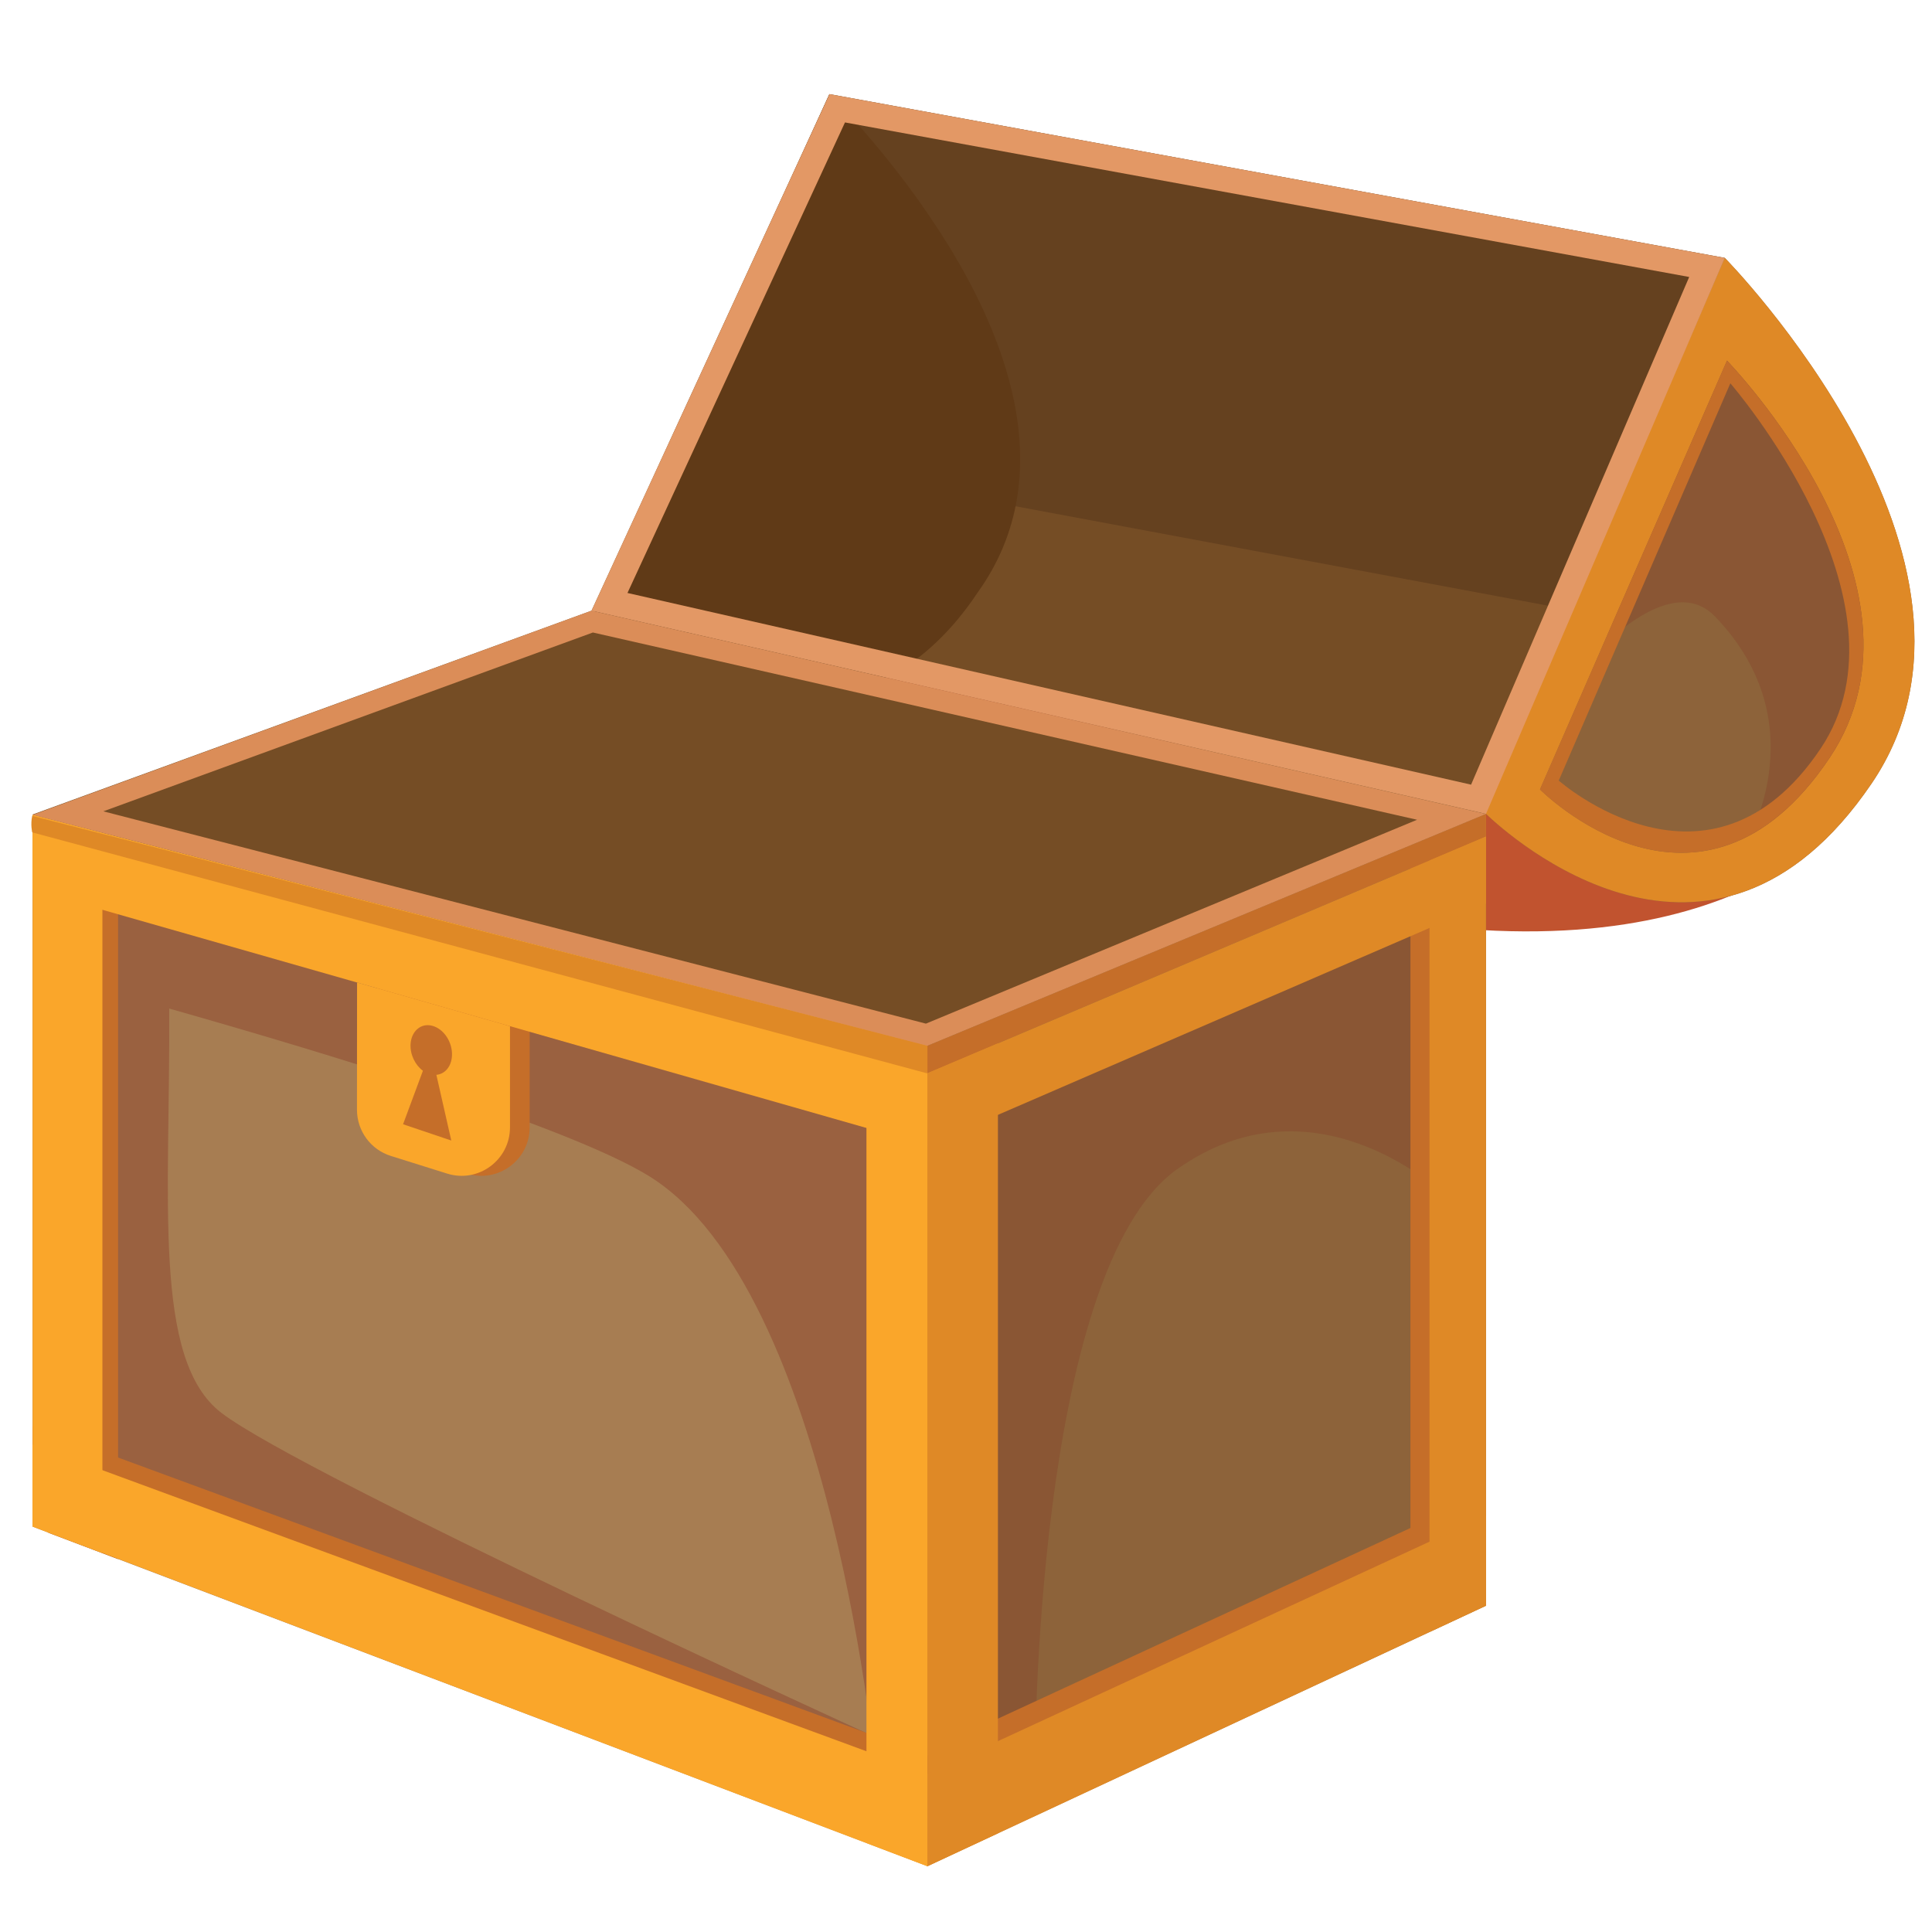 <svg enable-background="new 0 0 226.77 226.77" viewBox="0 0 226.77 226.77" xmlns="http://www.w3.org/2000/svg"><path d="m216.78 95.64s-14.34 20.9-60.67 11.04c-14.19-3.02-82.47-16.25-82.47-16.25l-4.22-18.74z" fill="#c1532f"/><path d="m69.43 71.68 27.93-60.63 105.09 19.22-28.03 65.26z" fill="#754d25"/><path d="m97.36 11.05-18.76 40.79 106.08 19.81 17.77-41.38z" fill="#412312" opacity=".29"/><path d="m109.67 26.23c-5.94-8.99-12.32-15.18-12.32-15.18l-28.16 61.81c14.06 12.87 33.95 14.16 45.49-3.21 10.29-14.2 2.98-31.43-5.01-43.42z" fill="#603a17"/><path d="m69.39 71.98-.03 80.54 104.99 35.98v-93.16z" fill="#754d25"/><path d="m3.86 95.59v83.54l65.57-26.61v-80.84z" fill="#754d25"/><path d="m108.85 123.1v95.93l65.57-30.56v-92.83z" fill="#8d633a"/><path d="m167.79 106c-2.04.87-57.2 23.4-57.2 23.4l2.39 81.74 8.5-3.67s-.14-58.31 16.7-70.24c15.9-11.27 30.68 2.48 30.68 2.48z" fill="#7f281e" opacity=".21"/><path d="m108.86 216.42 65.56-30.58v-10.59l-65.56 30.3z" fill="#c56e29"/><path d="m172.18 96.52-6.63 2.77v93.15l6.63-3.09z" fill="#c56e29"/><path d="m174.42 95.64-6.63 2.77v93.15l6.63-3.09z" fill="#df8926"/><path d="m108.85 123.1v95.93l8.27-3.85v-95.54z" fill="#df8926"/><path d="m3.83 95.64v83.55l105.02 39.84v-95.93z" fill="#a77d52"/><path d="m9.76 177.89 91.9 33.1v-7.59s-66.02-30.17-75.67-37.56c-8.15-6.23-5.99-25.09-6.13-47.46 17.53 4.97 46.75 13.76 56.31 19.66 21.6 13.33 26.71 70.69 26.71 70.69v-81.63l-93.95-24.5z" fill="#7f281e" opacity=".33"/><path d="m44.22 115.32-.01 14.94c0 2.48 1.61 4.68 3.98 5.42l6.6 2.07c3.66 1.15 7.38-1.59 7.38-5.42v-11.88z" fill="#c56e29"/><path d="m5.68 96.36-.01.04v83.51l8.19 3.1v-84.51z" fill="#c56e29"/><path d="m108.85 123.1v95.93l8.27-3.85v-95.54z" fill="#df8926"/><path d="m3.83 167.39v9.61l105.03 39.9v-10.87z" fill="#c56e29"/><g fill="#faa62a"><path d="m108.85 123.1-7.15-1.87v95.09l7.15 2.71z"/><path d="m3.83 95.64v8.81l105.03 29.99v-11.75z"/><path d="m3.83 169.55v9.61l105.03 39.9v-10.87z"/><path d="m3.84 95.64-.01.04v83.51l8.19 3.1v-84.51z"/></g><path d="m108.99 122.74-.15 3.25-105.06-28.29s-.22-.94 0-1.93z" fill="#df8926"/><path d="m108.86 122.74v3.23l65.56-27.78v-2.66z" fill="#c56e29"/><path d="m108.86 125.97 65.56-27.78v7.86l-65.56 28.39z" fill="#df8926"/><path d="m3.83 95.64v.04l.01-.04z" fill="#a77d52"/><path d="m108.86 219.06 65.56-30.59v-10.58l-65.56 30.3z" fill="#df8926"/><path d="m41.91 115.32-.01 14.94c0 2.48 1.61 4.68 3.98 5.42l6.6 2.07c3.66 1.15 7.38-1.59 7.38-5.42v-11.88z" fill="#faa62a"/><path d="m52.97 133.87-1.75-7.71c1-.09 1.76-.96 1.83-2.23.09-1.59-.96-3.18-2.32-3.53-1.33-.35-2.46.64-2.54 2.18-.06 1.22.55 2.44 1.45 3.1l-2.33 6.28z" fill="#c56e29"/><path d="m69.43 71.68-65.59 23.96 105.02 27.11 65.56-27.21zm39.25 48.47-96.55-24.92 57.46-20.99 96.74 21.98z" fill="#db8d58"/><path d="m174.18 95.39 28.27-65.12s35.01 35.55 17.22 61.71c-18.79 27.63-42.62 6.07-45.25 3.55-.16-.15-.24-.14-.24-.14z" fill="#8d633a"/><path d="m217.5 90.46c14.07-24.48-17.19-55.03-17.19-55.03l-20.68 50.23s14.35-20.95 21.7-13.27c12.55 13.09 3.07 27.64 3.07 27.64s7.06.95 13.1-9.57z" fill="#7f281e" opacity=".21"/><path d="m219.67 91.98c17.79-26.16-17.22-61.71-17.22-61.71l-28.27 65.12s.07-.02.24.14c2.7 2.58 26.49 24.03 45.25-3.55zm-4.91-3.04c-15.2 22.71-34 3.72-34 3.72l21.95-50.33c-.01 0 25.63 26.32 12.05 46.61z" fill="#df8926"/><path d="m214.76 88.94c13.58-20.29-12.06-46.61-12.06-46.61l-21.95 50.33c0 .01 18.8 18.99 34.01-3.72zm-1.08-1.05c-13.03 19.39-30.72 3.73-30.72 3.73l20.14-46.63s22.22 25.58 10.58 42.9z" fill="#c56e29"/><path d="m97.36 11.05-27.93 60.63 104.99 23.85 28.03-65.26zm75.31 81.05-99.02-22.5 25.53-55.23 99.09 18.14z" fill="#e39865"/></svg>